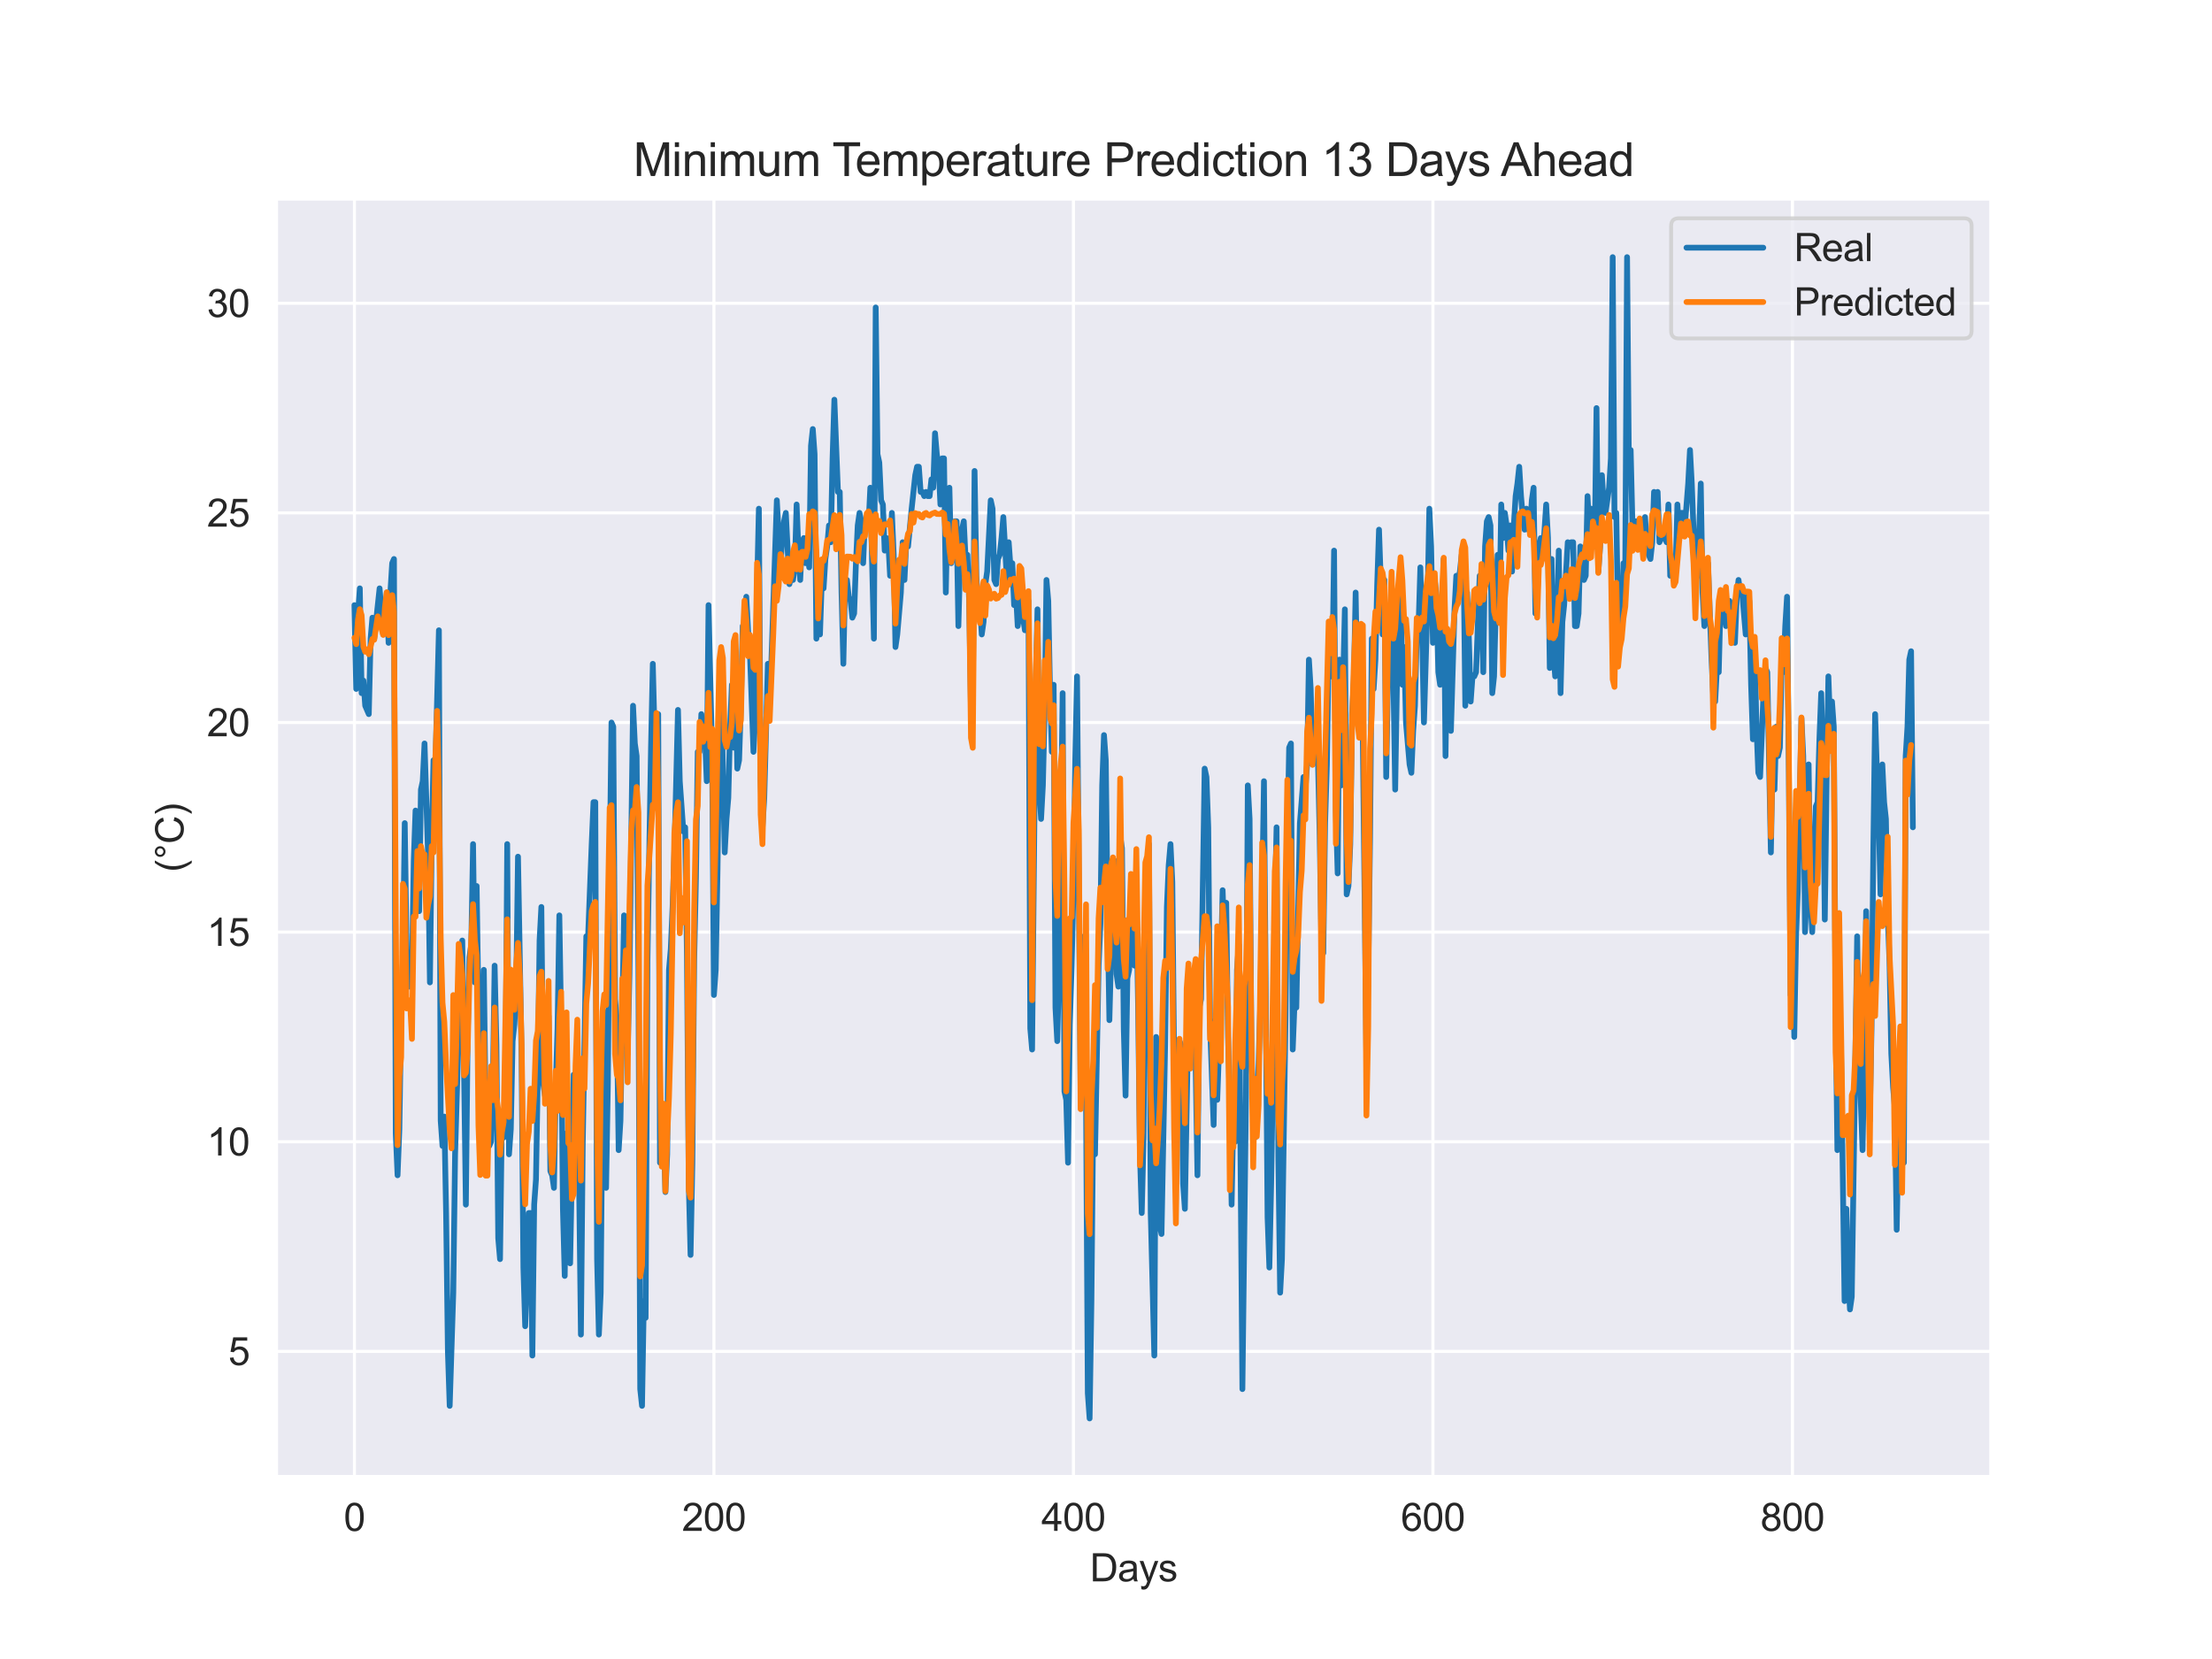 <?xml version="1.0" encoding="utf-8" standalone="no"?>
<!DOCTYPE svg PUBLIC "-//W3C//DTD SVG 1.1//EN"
  "http://www.w3.org/Graphics/SVG/1.1/DTD/svg11.dtd">
<svg xmlns:xlink="http://www.w3.org/1999/xlink" width="576pt" height="432pt" viewBox="0 0 576 432" xmlns="http://www.w3.org/2000/svg" version="1.1">
 <defs>
  <style type="text/css">*{stroke-linejoin: round; stroke-linecap: butt}</style>
 </defs>
 <g id="figure_1">
  <g id="patch_1">
   <path d="M 0 432 
L 576 432 
L 576 0 
L 0 0 
z
" style="fill: #ffffff"/>
  </g>
  <g id="axes_1">
   <g id="patch_2">
    <path d="M 72 384.48 
L 518.4 384.48 
L 518.4 51.84 
L 72 51.84 
z
" style="fill: #eaeaf2"/>
   </g>
   <g id="matplotlib.axis_1">
    <g id="xtick_1">
     <g id="line2d_1">
      <path d="M 92.291 384.48 
L 92.291 51.84 
" clip-path="url(#pe0e1ec70cd)" style="fill: none; stroke: #ffffff; stroke-width: 0.8; stroke-linecap: round"/>
     </g>
     <g id="text_1">
      <!-- 0 -->
      <g style="fill: #262626" transform="translate(89.51 398.638) scale(0.1 -0.1)">
       <defs>
        <path id="ArialMT-30" d="M 266 2259 
Q 266 3072 433 3567 
Q 600 4063 929 4331 
Q 1259 4600 1759 4600 
Q 2128 4600 2406 4451 
Q 2684 4303 2865 4023 
Q 3047 3744 3150 3342 
Q 3253 2941 3253 2259 
Q 3253 1453 3087 958 
Q 2922 463 2592 192 
Q 2263 -78 1759 -78 
Q 1097 -78 719 397 
Q 266 969 266 2259 
z
M 844 2259 
Q 844 1131 1108 757 
Q 1372 384 1759 384 
Q 2147 384 2411 759 
Q 2675 1134 2675 2259 
Q 2675 3391 2411 3762 
Q 2147 4134 1753 4134 
Q 1366 4134 1134 3806 
Q 844 3388 844 2259 
z
" transform="scale(0.016)"/>
       </defs>
       <use xlink:href="#ArialMT-30"/>
      </g>
     </g>
    </g>
    <g id="xtick_2">
     <g id="line2d_2">
      <path d="M 185.905 384.48 
L 185.905 51.84 
" clip-path="url(#pe0e1ec70cd)" style="fill: none; stroke: #ffffff; stroke-width: 0.8; stroke-linecap: round"/>
     </g>
     <g id="text_2">
      <!-- 200 -->
      <g style="fill: #262626" transform="translate(177.564 398.638) scale(0.1 -0.1)">
       <defs>
        <path id="ArialMT-32" d="M 3222 541 
L 3222 0 
L 194 0 
Q 188 203 259 391 
Q 375 700 629 1000 
Q 884 1300 1366 1694 
Q 2113 2306 2375 2664 
Q 2638 3022 2638 3341 
Q 2638 3675 2398 3904 
Q 2159 4134 1775 4134 
Q 1369 4134 1125 3890 
Q 881 3647 878 3216 
L 300 3275 
Q 359 3922 746 4261 
Q 1134 4600 1788 4600 
Q 2447 4600 2831 4234 
Q 3216 3869 3216 3328 
Q 3216 3053 3103 2787 
Q 2991 2522 2730 2228 
Q 2469 1934 1863 1422 
Q 1356 997 1212 845 
Q 1069 694 975 541 
L 3222 541 
z
" transform="scale(0.016)"/>
       </defs>
       <use xlink:href="#ArialMT-32"/>
       <use xlink:href="#ArialMT-30" x="55.615"/>
       <use xlink:href="#ArialMT-30" x="111.23"/>
      </g>
     </g>
    </g>
    <g id="xtick_3">
     <g id="line2d_3">
      <path d="M 279.52 384.48 
L 279.52 51.84 
" clip-path="url(#pe0e1ec70cd)" style="fill: none; stroke: #ffffff; stroke-width: 0.8; stroke-linecap: round"/>
     </g>
     <g id="text_3">
      <!-- 400 -->
      <g style="fill: #262626" transform="translate(271.178 398.638) scale(0.1 -0.1)">
       <defs>
        <path id="ArialMT-34" d="M 2069 0 
L 2069 1097 
L 81 1097 
L 81 1613 
L 2172 4581 
L 2631 4581 
L 2631 1613 
L 3250 1613 
L 3250 1097 
L 2631 1097 
L 2631 0 
L 2069 0 
z
M 2069 1613 
L 2069 3678 
L 634 1613 
L 2069 1613 
z
" transform="scale(0.016)"/>
       </defs>
       <use xlink:href="#ArialMT-34"/>
       <use xlink:href="#ArialMT-30" x="55.615"/>
       <use xlink:href="#ArialMT-30" x="111.23"/>
      </g>
     </g>
    </g>
    <g id="xtick_4">
     <g id="line2d_4">
      <path d="M 373.134 384.48 
L 373.134 51.84 
" clip-path="url(#pe0e1ec70cd)" style="fill: none; stroke: #ffffff; stroke-width: 0.8; stroke-linecap: round"/>
     </g>
     <g id="text_4">
      <!-- 600 -->
      <g style="fill: #262626" transform="translate(364.793 398.638) scale(0.1 -0.1)">
       <defs>
        <path id="ArialMT-36" d="M 3184 3459 
L 2625 3416 
Q 2550 3747 2413 3897 
Q 2184 4138 1850 4138 
Q 1581 4138 1378 3988 
Q 1113 3794 959 3422 
Q 806 3050 800 2363 
Q 1003 2672 1297 2822 
Q 1591 2972 1913 2972 
Q 2475 2972 2870 2558 
Q 3266 2144 3266 1488 
Q 3266 1056 3080 686 
Q 2894 316 2569 119 
Q 2244 -78 1831 -78 
Q 1128 -78 684 439 
Q 241 956 241 2144 
Q 241 3472 731 4075 
Q 1159 4600 1884 4600 
Q 2425 4600 2770 4297 
Q 3116 3994 3184 3459 
z
M 888 1484 
Q 888 1194 1011 928 
Q 1134 663 1356 523 
Q 1578 384 1822 384 
Q 2178 384 2434 671 
Q 2691 959 2691 1453 
Q 2691 1928 2437 2201 
Q 2184 2475 1800 2475 
Q 1419 2475 1153 2201 
Q 888 1928 888 1484 
z
" transform="scale(0.016)"/>
       </defs>
       <use xlink:href="#ArialMT-36"/>
       <use xlink:href="#ArialMT-30" x="55.615"/>
       <use xlink:href="#ArialMT-30" x="111.23"/>
      </g>
     </g>
    </g>
    <g id="xtick_5">
     <g id="line2d_5">
      <path d="M 466.748 384.48 
L 466.748 51.84 
" clip-path="url(#pe0e1ec70cd)" style="fill: none; stroke: #ffffff; stroke-width: 0.8; stroke-linecap: round"/>
     </g>
     <g id="text_5">
      <!-- 800 -->
      <g style="fill: #262626" transform="translate(458.407 398.638) scale(0.1 -0.1)">
       <defs>
        <path id="ArialMT-38" d="M 1131 2484 
Q 781 2613 612 2850 
Q 444 3088 444 3419 
Q 444 3919 803 4259 
Q 1163 4600 1759 4600 
Q 2359 4600 2725 4251 
Q 3091 3903 3091 3403 
Q 3091 3084 2923 2848 
Q 2756 2613 2416 2484 
Q 2838 2347 3058 2040 
Q 3278 1734 3278 1309 
Q 3278 722 2862 322 
Q 2447 -78 1769 -78 
Q 1091 -78 675 323 
Q 259 725 259 1325 
Q 259 1772 486 2073 
Q 713 2375 1131 2484 
z
M 1019 3438 
Q 1019 3113 1228 2906 
Q 1438 2700 1772 2700 
Q 2097 2700 2305 2904 
Q 2513 3109 2513 3406 
Q 2513 3716 2298 3927 
Q 2084 4138 1766 4138 
Q 1444 4138 1231 3931 
Q 1019 3725 1019 3438 
z
M 838 1322 
Q 838 1081 952 856 
Q 1066 631 1291 507 
Q 1516 384 1775 384 
Q 2178 384 2440 643 
Q 2703 903 2703 1303 
Q 2703 1709 2433 1975 
Q 2163 2241 1756 2241 
Q 1359 2241 1098 1978 
Q 838 1716 838 1322 
z
" transform="scale(0.016)"/>
       </defs>
       <use xlink:href="#ArialMT-38"/>
       <use xlink:href="#ArialMT-30" x="55.615"/>
       <use xlink:href="#ArialMT-30" x="111.23"/>
      </g>
     </g>
    </g>
    <g id="text_6">
     <!-- Days -->
     <g style="fill: #262626" transform="translate(283.809 411.783) scale(0.1 -0.1)">
      <defs>
       <path id="ArialMT-44" d="M 494 0 
L 494 4581 
L 2072 4581 
Q 2606 4581 2888 4516 
Q 3281 4425 3559 4188 
Q 3922 3881 4101 3404 
Q 4281 2928 4281 2316 
Q 4281 1794 4159 1391 
Q 4038 988 3847 723 
Q 3656 459 3429 307 
Q 3203 156 2883 78 
Q 2563 0 2147 0 
L 494 0 
z
M 1100 541 
L 2078 541 
Q 2531 541 2789 625 
Q 3047 709 3200 863 
Q 3416 1078 3536 1442 
Q 3656 1806 3656 2325 
Q 3656 3044 3420 3430 
Q 3184 3816 2847 3947 
Q 2603 4041 2063 4041 
L 1100 4041 
L 1100 541 
z
" transform="scale(0.016)"/>
       <path id="ArialMT-61" d="M 2588 409 
Q 2275 144 1986 34 
Q 1697 -75 1366 -75 
Q 819 -75 525 192 
Q 231 459 231 875 
Q 231 1119 342 1320 
Q 453 1522 633 1644 
Q 813 1766 1038 1828 
Q 1203 1872 1538 1913 
Q 2219 1994 2541 2106 
Q 2544 2222 2544 2253 
Q 2544 2597 2384 2738 
Q 2169 2928 1744 2928 
Q 1347 2928 1158 2789 
Q 969 2650 878 2297 
L 328 2372 
Q 403 2725 575 2942 
Q 747 3159 1072 3276 
Q 1397 3394 1825 3394 
Q 2250 3394 2515 3294 
Q 2781 3194 2906 3042 
Q 3031 2891 3081 2659 
Q 3109 2516 3109 2141 
L 3109 1391 
Q 3109 606 3145 398 
Q 3181 191 3288 0 
L 2700 0 
Q 2613 175 2588 409 
z
M 2541 1666 
Q 2234 1541 1622 1453 
Q 1275 1403 1131 1340 
Q 988 1278 909 1158 
Q 831 1038 831 891 
Q 831 666 1001 516 
Q 1172 366 1500 366 
Q 1825 366 2078 508 
Q 2331 650 2450 897 
Q 2541 1088 2541 1459 
L 2541 1666 
z
" transform="scale(0.016)"/>
       <path id="ArialMT-79" d="M 397 -1278 
L 334 -750 
Q 519 -800 656 -800 
Q 844 -800 956 -737 
Q 1069 -675 1141 -563 
Q 1194 -478 1313 -144 
Q 1328 -97 1363 -6 
L 103 3319 
L 709 3319 
L 1400 1397 
Q 1534 1031 1641 628 
Q 1738 1016 1872 1384 
L 2581 3319 
L 3144 3319 
L 1881 -56 
Q 1678 -603 1566 -809 
Q 1416 -1088 1222 -1217 
Q 1028 -1347 759 -1347 
Q 597 -1347 397 -1278 
z
" transform="scale(0.016)"/>
       <path id="ArialMT-73" d="M 197 991 
L 753 1078 
Q 800 744 1014 566 
Q 1228 388 1613 388 
Q 2000 388 2187 545 
Q 2375 703 2375 916 
Q 2375 1106 2209 1216 
Q 2094 1291 1634 1406 
Q 1016 1563 777 1677 
Q 538 1791 414 1992 
Q 291 2194 291 2438 
Q 291 2659 392 2848 
Q 494 3038 669 3163 
Q 800 3259 1026 3326 
Q 1253 3394 1513 3394 
Q 1903 3394 2198 3281 
Q 2494 3169 2634 2976 
Q 2775 2784 2828 2463 
L 2278 2388 
Q 2241 2644 2061 2787 
Q 1881 2931 1553 2931 
Q 1166 2931 1000 2803 
Q 834 2675 834 2503 
Q 834 2394 903 2306 
Q 972 2216 1119 2156 
Q 1203 2125 1616 2013 
Q 2213 1853 2448 1751 
Q 2684 1650 2818 1456 
Q 2953 1263 2953 975 
Q 2953 694 2789 445 
Q 2625 197 2315 61 
Q 2006 -75 1616 -75 
Q 969 -75 630 194 
Q 291 463 197 991 
z
" transform="scale(0.016)"/>
      </defs>
      <use xlink:href="#ArialMT-44"/>
      <use xlink:href="#ArialMT-61" x="72.217"/>
      <use xlink:href="#ArialMT-79" x="127.832"/>
      <use xlink:href="#ArialMT-73" x="177.832"/>
     </g>
    </g>
   </g>
   <g id="matplotlib.axis_2">
    <g id="ytick_1">
     <g id="line2d_6">
      <path d="M 72 351.893 
L 518.4 351.893 
" clip-path="url(#pe0e1ec70cd)" style="fill: none; stroke: #ffffff; stroke-width: 0.8; stroke-linecap: round"/>
     </g>
     <g id="text_7">
      <!-- 5 -->
      <g style="fill: #262626" transform="translate(59.439 355.472) scale(0.1 -0.1)">
       <defs>
        <path id="ArialMT-35" d="M 266 1200 
L 856 1250 
Q 922 819 1161 601 
Q 1400 384 1738 384 
Q 2144 384 2425 690 
Q 2706 997 2706 1503 
Q 2706 1984 2436 2262 
Q 2166 2541 1728 2541 
Q 1456 2541 1237 2417 
Q 1019 2294 894 2097 
L 366 2166 
L 809 4519 
L 3088 4519 
L 3088 3981 
L 1259 3981 
L 1013 2750 
Q 1425 3038 1878 3038 
Q 2478 3038 2890 2622 
Q 3303 2206 3303 1553 
Q 3303 931 2941 478 
Q 2500 -78 1738 -78 
Q 1113 -78 717 272 
Q 322 622 266 1200 
z
" transform="scale(0.016)"/>
       </defs>
       <use xlink:href="#ArialMT-35"/>
      </g>
     </g>
    </g>
    <g id="ytick_2">
     <g id="line2d_7">
      <path d="M 72 297.308 
L 518.4 297.308 
" clip-path="url(#pe0e1ec70cd)" style="fill: none; stroke: #ffffff; stroke-width: 0.8; stroke-linecap: round"/>
     </g>
     <g id="text_8">
      <!-- 10 -->
      <g style="fill: #262626" transform="translate(53.878 300.887) scale(0.1 -0.1)">
       <defs>
        <path id="ArialMT-31" d="M 2384 0 
L 1822 0 
L 1822 3584 
Q 1619 3391 1289 3197 
Q 959 3003 697 2906 
L 697 3450 
Q 1169 3672 1522 3987 
Q 1875 4303 2022 4600 
L 2384 4600 
L 2384 0 
z
" transform="scale(0.016)"/>
       </defs>
       <use xlink:href="#ArialMT-31"/>
       <use xlink:href="#ArialMT-30" x="55.615"/>
      </g>
     </g>
    </g>
    <g id="ytick_3">
     <g id="line2d_8">
      <path d="M 72 242.723 
L 518.4 242.723 
" clip-path="url(#pe0e1ec70cd)" style="fill: none; stroke: #ffffff; stroke-width: 0.8; stroke-linecap: round"/>
     </g>
     <g id="text_9">
      <!-- 15 -->
      <g style="fill: #262626" transform="translate(53.878 246.302) scale(0.1 -0.1)">
       <use xlink:href="#ArialMT-31"/>
       <use xlink:href="#ArialMT-35" x="55.615"/>
      </g>
     </g>
    </g>
    <g id="ytick_4">
     <g id="line2d_9">
      <path d="M 72 188.138 
L 518.4 188.138 
" clip-path="url(#pe0e1ec70cd)" style="fill: none; stroke: #ffffff; stroke-width: 0.8; stroke-linecap: round"/>
     </g>
     <g id="text_10">
      <!-- 20 -->
      <g style="fill: #262626" transform="translate(53.878 191.717) scale(0.1 -0.1)">
       <use xlink:href="#ArialMT-32"/>
       <use xlink:href="#ArialMT-30" x="55.615"/>
      </g>
     </g>
    </g>
    <g id="ytick_5">
     <g id="line2d_10">
      <path d="M 72 133.554 
L 518.4 133.554 
" clip-path="url(#pe0e1ec70cd)" style="fill: none; stroke: #ffffff; stroke-width: 0.8; stroke-linecap: round"/>
     </g>
     <g id="text_11">
      <!-- 25 -->
      <g style="fill: #262626" transform="translate(53.878 137.132) scale(0.1 -0.1)">
       <use xlink:href="#ArialMT-32"/>
       <use xlink:href="#ArialMT-35" x="55.615"/>
      </g>
     </g>
    </g>
    <g id="ytick_6">
     <g id="line2d_11">
      <path d="M 72 78.969 
L 518.4 78.969 
" clip-path="url(#pe0e1ec70cd)" style="fill: none; stroke: #ffffff; stroke-width: 0.8; stroke-linecap: round"/>
     </g>
     <g id="text_12">
      <!-- 30 -->
      <g style="fill: #262626" transform="translate(53.878 82.548) scale(0.1 -0.1)">
       <defs>
        <path id="ArialMT-33" d="M 269 1209 
L 831 1284 
Q 928 806 1161 595 
Q 1394 384 1728 384 
Q 2125 384 2398 659 
Q 2672 934 2672 1341 
Q 2672 1728 2419 1979 
Q 2166 2231 1775 2231 
Q 1616 2231 1378 2169 
L 1441 2663 
Q 1497 2656 1531 2656 
Q 1891 2656 2178 2843 
Q 2466 3031 2466 3422 
Q 2466 3731 2256 3934 
Q 2047 4138 1716 4138 
Q 1388 4138 1169 3931 
Q 950 3725 888 3313 
L 325 3413 
Q 428 3978 793 4289 
Q 1159 4600 1703 4600 
Q 2078 4600 2393 4439 
Q 2709 4278 2876 4000 
Q 3044 3722 3044 3409 
Q 3044 3113 2884 2869 
Q 2725 2625 2413 2481 
Q 2819 2388 3044 2092 
Q 3269 1797 3269 1353 
Q 3269 753 2831 336 
Q 2394 -81 1725 -81 
Q 1122 -81 723 278 
Q 325 638 269 1209 
z
" transform="scale(0.016)"/>
       </defs>
       <use xlink:href="#ArialMT-33"/>
       <use xlink:href="#ArialMT-30" x="55.615"/>
      </g>
     </g>
    </g>
    <g id="text_13">
     <!-- (°C) -->
     <g style="fill: #262626" transform="translate(47.773 227.1) rotate(-90) scale(0.1 -0.1)">
      <defs>
       <path id="ArialMT-28" d="M 1497 -1347 
Q 1031 -759 709 28 
Q 388 816 388 1659 
Q 388 2403 628 3084 
Q 909 3875 1497 4659 
L 1900 4659 
Q 1522 4009 1400 3731 
Q 1209 3300 1100 2831 
Q 966 2247 966 1656 
Q 966 153 1900 -1347 
L 1497 -1347 
z
" transform="scale(0.016)"/>
       <path id="ArialMT-b0" d="M 400 3794 
Q 400 4153 654 4406 
Q 909 4659 1266 4659 
Q 1628 4659 1881 4406 
Q 2134 4153 2134 3794 
Q 2134 3434 1879 3179 
Q 1625 2925 1266 2925 
Q 909 2925 654 3178 
Q 400 3431 400 3794 
z
M 741 3794 
Q 741 3575 895 3420 
Q 1050 3266 1269 3266 
Q 1484 3266 1639 3420 
Q 1794 3575 1794 3794 
Q 1794 4013 1639 4167 
Q 1484 4322 1269 4322 
Q 1050 4322 895 4167 
Q 741 4013 741 3794 
z
" transform="scale(0.016)"/>
       <path id="ArialMT-43" d="M 3763 1606 
L 4369 1453 
Q 4178 706 3683 314 
Q 3188 -78 2472 -78 
Q 1731 -78 1267 223 
Q 803 525 561 1097 
Q 319 1669 319 2325 
Q 319 3041 592 3573 
Q 866 4106 1370 4382 
Q 1875 4659 2481 4659 
Q 3169 4659 3637 4309 
Q 4106 3959 4291 3325 
L 3694 3184 
Q 3534 3684 3231 3912 
Q 2928 4141 2469 4141 
Q 1941 4141 1586 3887 
Q 1231 3634 1087 3207 
Q 944 2781 944 2328 
Q 944 1744 1114 1308 
Q 1284 872 1643 656 
Q 2003 441 2422 441 
Q 2931 441 3284 734 
Q 3638 1028 3763 1606 
z
" transform="scale(0.016)"/>
       <path id="ArialMT-29" d="M 791 -1347 
L 388 -1347 
Q 1322 153 1322 1656 
Q 1322 2244 1188 2822 
Q 1081 3291 891 3722 
Q 769 4003 388 4659 
L 791 4659 
Q 1378 3875 1659 3084 
Q 1900 2403 1900 1659 
Q 1900 816 1576 28 
Q 1253 -759 791 -1347 
z
" transform="scale(0.016)"/>
      </defs>
      <use xlink:href="#ArialMT-28"/>
      <use xlink:href="#ArialMT-b0" x="33.301"/>
      <use xlink:href="#ArialMT-43" x="73.291"/>
      <use xlink:href="#ArialMT-29" x="145.508"/>
     </g>
    </g>
   </g>
   <g id="line2d_12">
    <path d="M 92.291 157.571 
L 92.759 179.405 
L 93.227 159.754 
L 93.695 153.204 
L 94.163 180.496 
L 94.631 177.221 
L 95.099 183.772 
L 96.035 185.955 
L 96.504 166.304 
L 96.972 160.846 
L 97.44 166.304 
L 98.844 153.204 
L 99.78 165.213 
L 100.248 163.029 
L 100.716 154.296 
L 101.184 167.396 
L 101.652 154.296 
L 102.12 146.654 
L 102.588 145.562 
L 103.057 295.125 
L 103.525 306.042 
L 103.993 294.033 
L 104.461 263.465 
L 104.929 249.273 
L 105.397 214.339 
L 105.865 247.09 
L 106.333 256.915 
L 106.801 256.915 
L 107.269 254.732 
L 107.737 224.164 
L 108.205 211.064 
L 109.141 237.265 
L 109.61 205.605 
L 110.078 203.422 
L 110.546 193.597 
L 111.482 223.073 
L 111.95 255.824 
L 112.418 218.706 
L 112.886 197.964 
L 113.354 200.147 
L 114.29 164.121 
L 114.758 291.85 
L 115.226 298.4 
L 115.694 290.758 
L 116.163 315.867 
L 116.631 351.893 
L 117.099 366.085 
L 118.035 336.609 
L 118.503 300.583 
L 119.439 268.924 
L 120.375 244.907 
L 121.311 313.683 
L 121.779 268.924 
L 122.247 249.273 
L 122.716 245.998 
L 123.184 219.798 
L 123.652 255.824 
L 124.12 230.715 
L 124.588 262.374 
L 125.056 276.566 
L 125.524 274.382 
L 125.992 252.548 
L 126.46 289.666 
L 127.396 298.4 
L 127.864 297.308 
L 128.332 283.116 
L 128.801 251.457 
L 129.269 272.199 
L 129.737 322.417 
L 130.205 327.876 
L 130.673 291.85 
L 131.141 296.216 
L 131.609 287.483 
L 132.077 219.798 
L 132.545 300.583 
L 133.013 294.033 
L 133.481 271.107 
L 133.949 266.741 
L 134.417 258.007 
L 134.885 223.073 
L 135.822 275.474 
L 136.29 330.059 
L 136.758 345.343 
L 137.226 332.242 
L 137.694 315.867 
L 138.162 315.867 
L 138.63 352.985 
L 139.098 313.683 
L 139.566 307.133 
L 140.034 280.933 
L 140.502 244.907 
L 140.97 236.173 
L 141.438 282.024 
L 141.907 285.299 
L 142.375 264.557 
L 142.843 264.557 
L 143.311 304.95 
L 143.779 306.042 
L 144.247 309.317 
L 144.715 283.116 
L 145.183 267.832 
L 145.651 238.356 
L 146.119 266.741 
L 146.587 314.775 
L 147.055 332.242 
L 147.523 295.125 
L 147.991 297.308 
L 148.46 328.967 
L 149.396 279.841 
L 149.864 289.666 
L 150.332 303.858 
L 150.8 308.225 
L 151.268 347.526 
L 151.736 298.4 
L 152.672 243.815 
L 153.14 243.815 
L 154.076 219.798 
L 154.544 208.881 
L 155.013 208.881 
L 155.481 327.876 
L 155.949 347.526 
L 156.417 336.609 
L 156.885 285.299 
L 157.353 263.465 
L 157.821 309.317 
L 158.289 282.024 
L 158.757 226.348 
L 159.225 188.138 
L 159.693 189.23 
L 160.161 260.19 
L 160.629 265.649 
L 161.097 299.491 
L 161.566 291.85 
L 162.502 238.356 
L 163.438 274.382 
L 163.906 253.64 
L 164.842 183.772 
L 165.31 193.597 
L 165.778 196.872 
L 166.246 252.548 
L 166.714 361.718 
L 167.182 366.085 
L 167.65 338.792 
L 168.119 343.159 
L 168.587 250.365 
L 169.523 194.689 
L 169.991 172.855 
L 170.459 191.413 
L 170.927 191.413 
L 171.395 185.955 
L 171.863 302.766 
L 172.799 294.033 
L 173.267 310.408 
L 173.735 300.583 
L 174.203 252.548 
L 174.672 247.09 
L 175.14 236.173 
L 175.608 221.981 
L 176.544 184.863 
L 177.012 203.422 
L 177.948 216.522 
L 178.416 215.431 
L 178.884 249.273 
L 179.352 308.225 
L 179.82 326.784 
L 180.288 302.766 
L 180.756 250.365 
L 181.225 228.531 
L 181.693 195.78 
L 182.161 195.78 
L 182.629 185.955 
L 183.097 193.597 
L 183.565 191.413 
L 184.033 203.422 
L 184.501 157.571 
L 185.437 196.872 
L 185.905 259.099 
L 186.373 252.548 
L 186.841 226.348 
L 187.309 190.322 
L 187.778 178.313 
L 188.714 221.981 
L 189.182 213.247 
L 189.65 207.789 
L 190.118 189.23 
L 190.586 178.313 
L 191.054 194.689 
L 191.522 173.946 
L 191.99 200.147 
L 192.458 197.964 
L 192.926 183.772 
L 193.394 163.029 
L 193.862 169.579 
L 194.331 155.387 
L 194.799 164.121 
L 195.267 169.579 
L 196.203 195.78 
L 196.671 187.047 
L 197.139 153.204 
L 197.607 132.462 
L 198.075 203.422 
L 198.543 215.431 
L 199.011 207.789 
L 199.947 172.855 
L 200.415 180.496 
L 200.884 171.763 
L 202.288 130.278 
L 203.224 147.746 
L 203.692 140.104 
L 204.16 135.737 
L 204.628 133.554 
L 205.564 152.112 
L 206.032 149.929 
L 206.5 151.021 
L 206.968 147.746 
L 207.437 131.37 
L 207.905 143.379 
L 208.373 151.021 
L 208.841 141.195 
L 209.309 140.104 
L 209.777 146.654 
L 210.245 142.287 
L 210.713 147.746 
L 211.181 116.086 
L 211.649 111.72 
L 212.117 118.27 
L 212.585 166.304 
L 213.053 159.754 
L 213.521 165.213 
L 213.99 151.021 
L 214.458 153.204 
L 214.926 145.562 
L 215.394 142.287 
L 215.862 136.829 
L 216.33 141.195 
L 216.798 119.361 
L 217.266 104.078 
L 218.202 128.095 
L 218.67 128.095 
L 219.138 154.296 
L 219.606 172.855 
L 220.074 151.021 
L 220.543 151.021 
L 221.011 155.387 
L 221.479 156.479 
L 221.947 160.846 
L 222.415 159.754 
L 222.883 146.654 
L 223.351 136.829 
L 223.819 133.554 
L 224.287 135.737 
L 224.755 146.654 
L 225.223 135.737 
L 225.691 136.829 
L 226.159 136.829 
L 226.627 127.003 
L 227.564 166.304 
L 228.032 80.06 
L 228.5 118.27 
L 228.968 120.453 
L 229.436 130.278 
L 229.904 131.37 
L 230.372 143.379 
L 230.84 140.104 
L 231.308 141.195 
L 231.776 149.929 
L 232.244 133.554 
L 232.712 144.47 
L 233.18 168.488 
L 233.649 165.213 
L 234.585 154.296 
L 235.053 141.195 
L 235.521 151.021 
L 235.989 141.195 
L 236.457 142.287 
L 237.393 132.462 
L 238.329 123.728 
L 238.797 121.545 
L 239.265 121.545 
L 239.734 128.095 
L 240.202 128.095 
L 240.67 129.187 
L 241.138 128.095 
L 241.606 129.187 
L 242.074 129.187 
L 242.542 124.82 
L 243.01 127.003 
L 243.478 112.811 
L 243.946 118.27 
L 244.414 121.545 
L 244.882 131.37 
L 245.35 119.361 
L 245.818 119.361 
L 246.287 154.296 
L 246.755 131.37 
L 247.223 127.003 
L 247.691 146.654 
L 248.159 144.47 
L 248.627 135.737 
L 249.095 135.737 
L 249.563 163.029 
L 250.031 145.562 
L 250.499 137.92 
L 250.967 135.737 
L 251.435 145.562 
L 251.903 144.47 
L 252.371 156.479 
L 252.84 184.863 
L 253.308 181.588 
L 253.776 122.637 
L 254.244 149.929 
L 254.712 158.663 
L 255.18 157.571 
L 255.648 165.213 
L 256.116 161.938 
L 256.584 152.112 
L 257.052 148.837 
L 257.988 130.278 
L 258.456 132.462 
L 258.924 151.021 
L 259.393 152.112 
L 259.861 145.562 
L 260.329 144.47 
L 260.797 140.104 
L 261.265 134.645 
L 262.201 151.021 
L 262.669 141.195 
L 263.137 147.746 
L 263.605 146.654 
L 264.073 157.571 
L 264.541 154.296 
L 265.009 163.029 
L 265.477 159.754 
L 265.946 154.296 
L 266.414 160.846 
L 266.882 164.121 
L 267.35 160.846 
L 267.818 156.479 
L 268.286 267.832 
L 268.754 273.291 
L 269.69 179.405 
L 270.158 158.663 
L 270.626 204.514 
L 271.094 213.247 
L 271.562 204.514 
L 272.03 184.863 
L 272.499 151.021 
L 272.967 156.479 
L 273.435 180.496 
L 273.903 195.78 
L 274.371 178.313 
L 274.839 262.374 
L 275.307 271.107 
L 275.775 252.548 
L 276.711 180.496 
L 277.179 284.208 
L 277.647 286.391 
L 278.115 302.766 
L 278.583 266.741 
L 279.052 251.457 
L 279.52 231.806 
L 279.988 197.964 
L 280.456 176.13 
L 281.392 284.208 
L 281.86 272.199 
L 282.328 243.815 
L 282.796 285.299 
L 283.264 362.81 
L 283.732 369.36 
L 284.2 338.792 
L 284.668 290.758 
L 285.136 300.583 
L 286.073 251.457 
L 286.541 240.54 
L 287.009 204.514 
L 287.477 191.413 
L 287.945 197.964 
L 288.413 237.265 
L 288.881 265.649 
L 289.817 229.623 
L 290.285 224.164 
L 290.753 253.64 
L 291.221 256.915 
L 291.689 217.614 
L 292.158 220.889 
L 292.626 267.832 
L 293.094 285.299 
L 293.562 254.732 
L 294.03 252.548 
L 294.498 233.99 
L 294.966 241.631 
L 295.434 251.457 
L 295.902 235.081 
L 296.37 262.374 
L 296.838 300.583 
L 297.306 315.867 
L 297.774 296.216 
L 298.242 240.54 
L 298.711 250.365 
L 299.179 219.798 
L 299.647 315.867 
L 300.583 352.985 
L 301.051 270.016 
L 301.519 289.666 
L 301.987 319.142 
L 302.455 321.325 
L 303.391 272.199 
L 303.859 236.173 
L 304.327 225.256 
L 304.795 219.798 
L 305.264 229.623 
L 305.732 275.474 
L 306.2 296.216 
L 307.136 271.107 
L 307.604 272.199 
L 308.072 308.225 
L 308.54 314.775 
L 309.476 262.374 
L 309.944 275.474 
L 310.412 259.099 
L 310.88 262.374 
L 311.348 277.657 
L 311.817 306.042 
L 312.285 262.374 
L 312.753 260.19 
L 313.689 200.147 
L 314.157 202.33 
L 314.625 215.431 
L 315.093 266.741 
L 316.029 292.941 
L 316.497 265.649 
L 316.965 286.391 
L 317.433 273.291 
L 318.37 231.806 
L 318.838 244.907 
L 319.306 235.081 
L 319.774 270.016 
L 320.242 286.391 
L 320.71 313.683 
L 321.178 288.574 
L 321.646 297.308 
L 322.114 252.548 
L 322.582 245.998 
L 323.518 361.718 
L 324.454 285.299 
L 324.923 204.514 
L 325.391 213.247 
L 325.859 273.291 
L 326.327 287.483 
L 326.795 296.216 
L 327.263 292.941 
L 328.199 261.282 
L 329.135 203.422 
L 330.071 316.959 
L 330.539 330.059 
L 331.007 308.225 
L 331.476 278.749 
L 331.944 237.265 
L 332.412 215.431 
L 332.88 301.675 
L 333.348 336.609 
L 333.816 327.876 
L 334.752 264.557 
L 335.22 219.798 
L 335.688 194.689 
L 336.156 193.597 
L 336.624 273.291 
L 337.092 261.282 
L 337.56 262.374 
L 338.497 214.339 
L 339.433 202.33 
L 339.901 205.605 
L 340.369 199.055 
L 340.837 171.763 
L 341.305 179.405 
L 341.773 199.055 
L 342.241 195.78 
L 342.709 190.322 
L 343.177 196.872 
L 343.645 217.614 
L 344.113 245.998 
L 344.582 248.182 
L 345.05 214.339 
L 345.518 199.055 
L 345.986 169.579 
L 346.454 176.13 
L 346.922 176.13 
L 347.39 143.379 
L 347.858 211.064 
L 348.326 227.439 
L 348.794 171.763 
L 349.262 204.514 
L 349.73 178.313 
L 350.198 158.663 
L 350.666 232.898 
L 351.135 230.715 
L 351.603 219.798 
L 352.071 185.955 
L 352.539 177.221 
L 353.007 154.296 
L 353.475 181.588 
L 353.943 187.047 
L 354.411 190.322 
L 354.879 192.505 
L 355.815 275.474 
L 356.283 253.64 
L 356.751 218.706 
L 357.22 166.304 
L 357.688 179.405 
L 358.156 171.763 
L 358.624 152.112 
L 359.092 137.92 
L 360.028 165.213 
L 360.496 151.021 
L 360.964 202.33 
L 361.432 176.13 
L 362.368 159.754 
L 362.836 176.13 
L 363.304 205.605 
L 363.773 177.221 
L 364.241 156.479 
L 364.709 153.204 
L 365.177 178.313 
L 365.645 168.488 
L 366.113 188.138 
L 367.049 199.055 
L 367.517 201.239 
L 367.985 190.322 
L 368.453 183.772 
L 368.921 165.213 
L 369.389 163.029 
L 369.857 147.746 
L 370.326 165.213 
L 370.794 188.138 
L 371.73 156.479 
L 372.198 132.462 
L 372.666 142.287 
L 373.134 167.396 
L 373.602 151.021 
L 374.07 155.387 
L 374.538 175.038 
L 375.006 178.313 
L 375.474 175.038 
L 375.942 145.562 
L 376.41 196.872 
L 376.879 165.213 
L 377.347 184.863 
L 377.815 190.322 
L 378.751 158.663 
L 379.219 149.929 
L 379.687 151.021 
L 380.155 148.837 
L 380.623 144.47 
L 381.091 143.379 
L 381.559 183.772 
L 382.027 154.296 
L 382.495 166.304 
L 382.963 182.68 
L 383.432 176.13 
L 383.9 176.13 
L 384.368 175.038 
L 385.304 149.929 
L 385.772 155.387 
L 386.24 175.038 
L 386.708 142.287 
L 387.176 135.737 
L 387.644 134.645 
L 388.112 136.829 
L 388.58 180.496 
L 389.048 176.13 
L 389.516 157.571 
L 389.985 144.47 
L 390.453 158.663 
L 390.921 131.37 
L 391.389 140.104 
L 391.857 133.554 
L 392.325 136.829 
L 392.793 143.379 
L 393.261 136.829 
L 393.729 148.837 
L 394.197 136.829 
L 394.665 129.187 
L 395.133 125.912 
L 395.601 121.545 
L 396.069 129.187 
L 396.538 134.645 
L 397.006 137.92 
L 397.474 132.462 
L 397.942 137.92 
L 398.41 137.92 
L 398.878 130.278 
L 399.346 127.003 
L 399.814 159.754 
L 400.282 156.479 
L 400.75 142.287 
L 401.218 140.104 
L 401.686 145.562 
L 402.622 131.37 
L 403.091 140.104 
L 403.559 173.946 
L 404.027 145.562 
L 404.495 169.579 
L 404.963 176.13 
L 405.431 161.938 
L 405.899 143.379 
L 406.367 180.496 
L 406.835 161.938 
L 407.303 157.571 
L 408.239 141.195 
L 408.707 142.287 
L 409.175 141.195 
L 409.644 141.195 
L 410.112 163.029 
L 410.58 163.029 
L 411.048 159.754 
L 411.516 142.287 
L 411.984 143.379 
L 412.452 151.021 
L 412.92 149.929 
L 413.388 129.187 
L 413.856 137.92 
L 414.324 132.462 
L 414.792 135.737 
L 415.26 142.287 
L 415.728 106.261 
L 416.197 148.837 
L 416.665 142.287 
L 417.133 123.728 
L 417.601 131.37 
L 418.069 133.554 
L 419.005 127.003 
L 419.473 119.361 
L 419.941 66.96 
L 420.409 134.645 
L 420.877 133.554 
L 421.345 161.938 
L 421.813 152.112 
L 422.281 163.029 
L 422.75 146.654 
L 423.218 146.654 
L 423.686 66.96 
L 424.154 120.453 
L 424.622 117.178 
L 425.09 136.829 
L 425.558 135.737 
L 426.494 135.737 
L 426.962 137.92 
L 427.43 137.92 
L 427.898 140.104 
L 428.366 134.645 
L 428.834 142.287 
L 429.303 144.47 
L 429.771 145.562 
L 430.239 141.195 
L 430.707 128.095 
L 431.175 129.187 
L 431.643 128.095 
L 432.111 141.195 
L 433.047 139.012 
L 433.983 141.195 
L 434.451 131.37 
L 434.919 149.929 
L 435.387 146.654 
L 435.856 146.654 
L 436.324 148.837 
L 436.792 131.37 
L 437.26 139.012 
L 437.728 133.554 
L 438.196 133.554 
L 438.664 137.92 
L 439.6 125.912 
L 440.068 117.178 
L 440.536 125.912 
L 441.472 151.021 
L 441.94 149.929 
L 442.409 140.104 
L 442.877 125.912 
L 443.345 154.296 
L 443.813 163.029 
L 444.281 160.846 
L 444.749 146.654 
L 445.685 171.763 
L 446.153 181.588 
L 446.621 182.68 
L 447.089 173.946 
L 447.557 175.038 
L 448.025 156.479 
L 448.493 161.938 
L 448.962 158.663 
L 449.43 163.029 
L 450.366 156.479 
L 450.834 160.846 
L 451.302 160.846 
L 451.77 167.396 
L 452.238 155.387 
L 452.706 151.021 
L 453.174 154.296 
L 453.642 154.296 
L 454.578 165.213 
L 455.046 155.387 
L 455.515 156.479 
L 455.983 178.313 
L 456.451 192.505 
L 456.919 169.579 
L 457.387 189.23 
L 457.855 201.239 
L 458.323 202.33 
L 459.259 179.405 
L 459.727 173.946 
L 460.195 175.038 
L 461.131 221.981 
L 461.599 196.872 
L 462.068 205.605 
L 462.536 189.23 
L 463.004 196.872 
L 463.472 194.689 
L 463.94 172.855 
L 464.408 175.038 
L 464.876 163.029 
L 465.344 155.387 
L 465.812 201.239 
L 466.28 259.099 
L 466.748 243.815 
L 467.216 270.016 
L 467.684 243.815 
L 468.153 231.806 
L 469.089 187.047 
L 469.557 196.872 
L 470.025 242.723 
L 470.493 230.715 
L 470.961 199.055 
L 471.429 233.99 
L 471.897 242.723 
L 472.833 209.972 
L 473.301 208.881 
L 473.769 192.505 
L 474.237 180.496 
L 474.706 197.964 
L 475.174 239.448 
L 475.642 203.422 
L 476.11 176.13 
L 476.578 189.23 
L 477.046 182.68 
L 477.514 189.23 
L 477.982 261.282 
L 478.45 299.491 
L 479.386 273.291 
L 480.322 338.792 
L 480.79 314.775 
L 481.259 332.242 
L 481.727 340.976 
L 482.195 337.701 
L 483.599 243.815 
L 484.067 273.291 
L 485.003 299.491 
L 485.471 275.474 
L 485.939 237.265 
L 486.875 291.85 
L 487.343 267.832 
L 487.812 220.889 
L 488.28 185.955 
L 488.748 201.239 
L 489.216 212.156 
L 489.684 232.898 
L 490.152 199.055 
L 490.62 208.881 
L 491.088 213.247 
L 491.556 238.356 
L 492.024 250.365 
L 492.492 274.382 
L 492.96 283.116 
L 493.428 288.574 
L 493.896 320.234 
L 494.365 295.125 
L 494.833 302.766 
L 495.301 298.4 
L 495.769 302.766 
L 496.237 196.872 
L 496.705 189.23 
L 497.173 171.763 
L 497.641 169.579 
L 498.109 215.431 
L 498.109 215.431 
" clip-path="url(#pe0e1ec70cd)" style="fill: none; stroke: #1f77b4; stroke-width: 1.5; stroke-linecap: round"/>
   </g>
   <g id="line2d_13">
    <path d="M 92.291 166.082 
L 92.759 167.733 
L 93.227 161.365 
L 93.695 158.632 
L 94.163 160.206 
L 94.631 168.43 
L 95.099 169.71 
L 95.567 169.055 
L 96.035 170.357 
L 96.972 166.388 
L 97.44 166.591 
L 98.376 160.499 
L 98.844 161.959 
L 99.78 165.322 
L 100.248 158.108 
L 100.716 154.227 
L 101.184 165.384 
L 101.652 161.615 
L 102.12 154.981 
L 102.588 159.299 
L 103.057 238.296 
L 103.525 298.186 
L 103.993 280.219 
L 104.461 275.304 
L 104.929 230.152 
L 105.397 231.431 
L 105.865 262.595 
L 106.333 260.416 
L 106.801 261.229 
L 107.269 270.525 
L 107.737 238.671 
L 108.205 238.711 
L 108.673 221.621 
L 109.141 231.357 
L 109.61 220.338 
L 110.078 222.628 
L 110.546 222.468 
L 111.014 238.963 
L 111.482 235.514 
L 111.95 233.383 
L 112.418 220.327 
L 112.886 221.983 
L 113.354 197.833 
L 113.822 185.119 
L 114.29 206.525 
L 114.758 244.191 
L 115.226 261.062 
L 115.694 266.06 
L 116.163 277.128 
L 117.099 294.015 
L 117.567 299.018 
L 118.035 259.113 
L 118.503 282.291 
L 118.971 266.345 
L 119.439 245.786 
L 119.907 249.245 
L 120.375 253.726 
L 120.843 280.038 
L 121.311 279.343 
L 121.779 273.136 
L 122.247 253.977 
L 123.184 235.438 
L 123.652 244.927 
L 124.12 248.868 
L 124.588 292.957 
L 125.056 305.951 
L 125.524 280.912 
L 125.992 269.044 
L 126.46 306.136 
L 126.928 306.126 
L 127.396 286.457 
L 127.864 277.654 
L 128.332 286.479 
L 128.801 262.361 
L 129.269 285.562 
L 129.737 289.026 
L 130.205 300.685 
L 130.673 294.871 
L 131.141 292.19 
L 132.077 239.391 
L 132.545 290.832 
L 133.013 252.482 
L 133.481 254.024 
L 133.949 262.948 
L 134.417 251.105 
L 134.885 245.536 
L 135.354 254.139 
L 135.822 271.633 
L 136.29 303.624 
L 136.758 313.587 
L 137.226 297.9 
L 137.694 294.684 
L 138.162 283.501 
L 138.63 291.913 
L 139.098 285.045 
L 139.566 270.946 
L 140.034 268.519 
L 140.502 254.144 
L 140.97 253.025 
L 141.438 262.707 
L 141.907 287.426 
L 142.375 280.645 
L 142.843 255.435 
L 143.311 298.129 
L 143.779 305.306 
L 144.247 298.79 
L 144.715 278.834 
L 145.183 289.292 
L 145.651 265.419 
L 146.119 258.257 
L 146.587 290.348 
L 147.523 263.624 
L 147.991 297.626 
L 148.46 298.253 
L 148.928 312.194 
L 149.396 310.8 
L 149.864 277.512 
L 150.332 265.524 
L 150.8 292.544 
L 151.268 307.42 
L 151.736 275.561 
L 152.204 283.453 
L 152.672 261.295 
L 153.14 256.098 
L 154.076 237.255 
L 154.544 235.65 
L 155.013 234.851 
L 155.481 295.623 
L 155.949 318.155 
L 156.417 284.334 
L 156.885 263.346 
L 157.353 258.93 
L 157.821 261.703 
L 158.757 210.325 
L 159.225 209.66 
L 159.693 226.159 
L 160.161 274.416 
L 160.629 279.862 
L 161.097 280.79 
L 161.566 286.525 
L 162.034 254.86 
L 162.502 254.901 
L 162.97 247.477 
L 163.438 281.827 
L 163.906 235.953 
L 164.374 216.657 
L 164.842 211.014 
L 165.31 211.197 
L 165.778 204.935 
L 166.246 211.549 
L 166.714 332.373 
L 167.182 329.487 
L 168.119 277.677 
L 168.587 230.639 
L 169.991 209.543 
L 170.459 210.413 
L 170.927 185.669 
L 171.395 208.69 
L 171.863 276.297 
L 172.331 303.799 
L 172.799 287.399 
L 173.267 310.19 
L 173.735 295.933 
L 174.203 285.779 
L 174.672 269.102 
L 175.608 216.812 
L 176.076 211.58 
L 176.544 208.906 
L 177.012 243.026 
L 177.48 233.823 
L 177.948 240.202 
L 178.416 237.18 
L 178.884 219.049 
L 179.352 310.043 
L 179.82 311.857 
L 180.288 289.397 
L 180.756 237.289 
L 181.225 213.381 
L 181.693 209.87 
L 182.161 187.985 
L 182.629 188.978 
L 183.097 193.154 
L 183.565 189.135 
L 184.033 192.201 
L 184.501 180.402 
L 184.969 194.548 
L 185.437 189.763 
L 185.905 234.999 
L 186.373 217.529 
L 187.309 171.951 
L 187.778 168.491 
L 188.246 171.352 
L 188.714 192.766 
L 189.182 194.482 
L 189.65 191.92 
L 190.118 191.944 
L 190.586 187.983 
L 191.054 167.031 
L 191.522 165.371 
L 191.99 182.786 
L 192.458 190.225 
L 192.926 187.509 
L 193.394 166.911 
L 193.862 156.406 
L 194.331 161.403 
L 194.799 170.869 
L 195.267 165.313 
L 195.735 167.079 
L 196.203 173.878 
L 196.671 174.44 
L 197.139 146.554 
L 197.607 149.646 
L 198.075 212.043 
L 198.543 219.821 
L 199.011 199.513 
L 199.479 187.915 
L 199.947 181.253 
L 200.415 187.744 
L 201.352 165.269 
L 201.82 152.663 
L 202.288 156.451 
L 202.756 152.61 
L 203.224 144.299 
L 203.692 145.723 
L 204.16 150.555 
L 204.628 151.446 
L 205.096 145.465 
L 205.564 151.432 
L 206.032 149.952 
L 206.5 143.744 
L 206.968 141.99 
L 207.437 148.264 
L 207.905 144.1 
L 208.373 148.342 
L 208.841 143.706 
L 209.309 143.706 
L 209.777 145.012 
L 210.245 142.996 
L 210.713 133.879 
L 211.181 134.827 
L 211.649 133.156 
L 212.117 133.502 
L 212.585 143.35 
L 213.053 161.054 
L 213.99 145.658 
L 214.458 146.052 
L 214.926 144.403 
L 215.394 140.735 
L 216.33 140.323 
L 217.266 134.135 
L 217.734 143.032 
L 218.202 139.98 
L 218.67 134.068 
L 219.138 139.325 
L 219.606 162.876 
L 220.074 150.539 
L 220.543 144.925 
L 221.479 144.967 
L 221.947 145.49 
L 222.415 145.053 
L 222.883 145.751 
L 223.351 146.165 
L 223.819 141.083 
L 224.287 141.212 
L 224.755 139.633 
L 225.223 139.633 
L 225.691 133.685 
L 226.159 133.156 
L 226.627 134.291 
L 227.096 143.02 
L 227.564 146.235 
L 228.032 133.93 
L 228.5 137.547 
L 228.968 135.651 
L 229.436 138.824 
L 229.904 137.146 
L 230.372 136.523 
L 231.308 136.622 
L 231.776 135.508 
L 232.244 141.157 
L 233.18 162.389 
L 233.649 152.588 
L 234.117 145.745 
L 234.585 145.745 
L 235.053 141.998 
L 235.521 146.828 
L 235.989 141.527 
L 236.457 138.971 
L 236.925 138.333 
L 237.393 133.833 
L 237.861 136.084 
L 238.329 133.612 
L 238.797 133.833 
L 239.265 133.833 
L 239.734 134.565 
L 240.202 134.747 
L 240.67 133.793 
L 241.138 133.559 
L 241.606 134.08 
L 242.074 134.227 
L 242.542 133.833 
L 243.478 133.464 
L 243.946 133.833 
L 244.882 133.859 
L 245.35 133.464 
L 245.818 133.771 
L 246.287 139.212 
L 246.755 136.442 
L 247.223 142.966 
L 247.691 146.393 
L 248.159 144.435 
L 248.627 135.887 
L 249.563 146.812 
L 250.499 142.063 
L 250.967 146.508 
L 251.435 153.586 
L 251.903 149.507 
L 252.371 154.67 
L 252.84 192.146 
L 253.308 194.721 
L 253.776 140.996 
L 254.244 152.049 
L 254.712 159.484 
L 255.18 162.256 
L 255.648 153.603 
L 256.116 151.39 
L 256.584 160.306 
L 257.052 152.455 
L 257.52 153.518 
L 257.988 155.863 
L 258.456 155.085 
L 258.924 154.607 
L 259.393 155.891 
L 259.861 155.735 
L 260.329 155.031 
L 260.797 154.9 
L 261.265 148.73 
L 261.733 154.181 
L 262.201 152.397 
L 262.669 152.249 
L 263.137 150.934 
L 263.605 150.934 
L 264.073 150.666 
L 264.541 151.809 
L 265.009 155.588 
L 265.477 147.362 
L 265.946 148.044 
L 266.882 160.675 
L 267.35 154.993 
L 267.818 153.926 
L 268.286 188.663 
L 268.754 260.439 
L 269.222 195.198 
L 269.69 175.367 
L 270.158 162.314 
L 270.626 193.783 
L 271.094 192.321 
L 271.562 194.348 
L 272.03 171.981 
L 272.499 177.691 
L 272.967 167.144 
L 273.435 186.933 
L 273.903 188.383 
L 274.371 183.644 
L 274.839 229.072 
L 275.307 238.495 
L 275.775 204.736 
L 276.243 198.341 
L 276.711 194.414 
L 277.179 231.173 
L 277.647 284.193 
L 278.115 267.689 
L 278.583 239.127 
L 279.052 238.787 
L 279.52 214.296 
L 280.456 200.187 
L 280.924 216.168 
L 281.392 288.819 
L 281.86 279.929 
L 282.328 273.388 
L 282.796 235.495 
L 283.264 315.92 
L 283.732 321.373 
L 284.2 285.902 
L 284.668 276.288 
L 285.136 256.526 
L 285.605 267.68 
L 286.073 239.098 
L 286.541 231.139 
L 287.009 234.954 
L 287.945 225.631 
L 288.413 252.35 
L 288.881 248.895 
L 289.349 225.035 
L 289.817 223.261 
L 290.285 240.126 
L 290.753 245.445 
L 291.221 238.413 
L 291.689 202.712 
L 292.158 238.244 
L 292.626 249.739 
L 293.094 254.311 
L 293.562 239.548 
L 294.03 240.763 
L 294.498 227.572 
L 295.434 241.81 
L 295.902 221.101 
L 296.37 251.379 
L 296.838 303.459 
L 297.306 294.926 
L 297.774 248.944 
L 298.242 224.605 
L 298.711 222.945 
L 299.179 218.01 
L 299.647 285.021 
L 300.115 296.973 
L 300.583 293.833 
L 301.051 302.919 
L 301.519 296.766 
L 301.987 288.608 
L 302.455 275.85 
L 302.923 254.646 
L 303.391 250.203 
L 303.859 252.1 
L 304.327 251.757 
L 304.795 226.242 
L 305.264 252.18 
L 305.732 293.691 
L 306.2 318.572 
L 306.668 287.329 
L 307.136 270.492 
L 307.604 278.915 
L 308.072 273.532 
L 308.54 292.478 
L 309.008 257.379 
L 309.476 250.903 
L 309.944 278.27 
L 310.412 258.25 
L 310.88 253.07 
L 311.348 249.737 
L 311.817 294.909 
L 312.753 250.238 
L 313.689 238.582 
L 314.157 238.621 
L 314.625 241.972 
L 315.093 270.626 
L 315.561 266.646 
L 316.029 285.23 
L 316.497 272.548 
L 316.965 241.202 
L 317.433 263.711 
L 317.901 276.363 
L 318.37 235.753 
L 318.838 241.558 
L 319.774 262.231 
L 320.242 309.92 
L 320.71 295.388 
L 321.178 298.734 
L 321.646 271.411 
L 322.114 256.594 
L 322.582 236.297 
L 323.05 275.683 
L 323.518 277.799 
L 323.986 256.925 
L 324.454 252.722 
L 324.923 230.344 
L 325.391 225.271 
L 325.859 270.949 
L 326.327 303.978 
L 326.795 280.874 
L 327.263 295.936 
L 327.731 287.732 
L 328.667 219.422 
L 329.135 222.806 
L 329.603 269.714 
L 330.071 284.824 
L 330.539 282.023 
L 331.007 287.181 
L 331.944 226.897 
L 332.412 220.674 
L 332.88 290.586 
L 333.348 298.021 
L 333.816 282.341 
L 334.284 273.828 
L 334.752 230.694 
L 335.22 203.078 
L 335.688 224.639 
L 336.156 218.927 
L 336.624 253.073 
L 337.092 249.452 
L 337.56 247.629 
L 338.029 244.003 
L 338.497 232.34 
L 338.965 226.68 
L 339.433 212.31 
L 339.901 213.395 
L 340.369 190.505 
L 340.837 186.893 
L 341.773 199.169 
L 342.241 193.47 
L 342.709 193.495 
L 343.177 179.149 
L 343.645 202.14 
L 344.113 260.634 
L 344.582 238.653 
L 345.05 197.54 
L 345.986 161.842 
L 346.454 170.122 
L 346.922 160.679 
L 347.39 163.873 
L 347.858 219.699 
L 348.794 177.527 
L 349.262 190.113 
L 349.73 173.745 
L 350.198 187.183 
L 350.666 218.181 
L 351.135 229.681 
L 351.603 216.268 
L 352.071 188.647 
L 352.539 172.951 
L 353.007 162.08 
L 353.475 188.047 
L 353.943 192.104 
L 354.411 162.435 
L 354.879 162.815 
L 355.347 218.728 
L 355.815 290.479 
L 356.283 267.457 
L 356.751 194.973 
L 357.22 185.861 
L 357.688 166.57 
L 358.156 159.259 
L 358.624 164.389 
L 359.56 148.05 
L 360.028 149.139 
L 360.496 152.604 
L 360.964 196.169 
L 361.432 167.341 
L 361.9 160.739 
L 362.368 148.886 
L 362.836 166.297 
L 363.304 163.652 
L 363.773 155.941 
L 364.709 145.092 
L 365.177 151.139 
L 365.645 161.674 
L 366.113 161.197 
L 366.581 167.07 
L 367.049 193.619 
L 367.517 194.137 
L 367.985 177.602 
L 368.453 176.009 
L 368.921 160.918 
L 369.389 164.02 
L 370.326 160.78 
L 370.794 161.833 
L 371.262 154.013 
L 372.198 147.435 
L 372.666 154.472 
L 373.134 152.239 
L 373.602 149.233 
L 374.07 158.302 
L 374.538 160.227 
L 375.006 163.464 
L 375.942 145.234 
L 376.41 164.471 
L 376.879 163.706 
L 377.347 167.068 
L 377.815 167.693 
L 378.283 165.346 
L 378.751 159.796 
L 379.219 157.941 
L 379.687 157.058 
L 380.155 153.854 
L 380.623 143.234 
L 381.091 140.973 
L 381.559 142.592 
L 382.027 157.19 
L 382.495 164.939 
L 382.963 164.775 
L 383.432 160.984 
L 383.9 153.748 
L 384.368 153.35 
L 384.836 154.379 
L 385.304 157.077 
L 385.772 146.878 
L 386.24 156.167 
L 386.708 152.852 
L 387.176 151.207 
L 387.644 141.95 
L 388.112 140.972 
L 388.58 148.981 
L 389.048 159.25 
L 389.516 161.052 
L 389.985 160.536 
L 390.453 162.239 
L 390.921 146.453 
L 391.389 175.781 
L 391.857 155.806 
L 392.325 150.306 
L 392.793 149.779 
L 393.261 141.246 
L 393.729 141.106 
L 394.197 140.575 
L 394.665 140.983 
L 395.133 147.592 
L 395.601 134.08 
L 396.069 133.377 
L 396.538 133.156 
L 397.006 133.685 
L 397.942 133.576 
L 398.41 139.325 
L 398.878 135.903 
L 399.346 140.24 
L 399.814 152.588 
L 400.282 160.819 
L 400.75 146.614 
L 401.218 147.126 
L 401.686 145.16 
L 402.622 137.564 
L 403.091 147.345 
L 403.559 165.968 
L 404.027 162.907 
L 404.495 166.193 
L 404.963 165.384 
L 405.431 161.67 
L 405.899 155.502 
L 406.367 156.087 
L 406.835 151.187 
L 407.303 152.692 
L 407.771 149.896 
L 408.239 151.39 
L 408.707 155.98 
L 409.175 148.234 
L 409.644 148.285 
L 410.112 155.726 
L 410.58 152.956 
L 411.048 147.283 
L 411.516 145.508 
L 411.984 144.343 
L 412.452 145.133 
L 413.388 139.096 
L 413.856 145.371 
L 414.324 145.122 
L 414.792 135.797 
L 415.26 137.796 
L 415.728 137.51 
L 416.197 149.187 
L 417.133 134.693 
L 418.069 140.88 
L 418.537 137.943 
L 419.005 134.08 
L 419.473 145.775 
L 419.941 176.896 
L 420.409 178.856 
L 420.877 151.758 
L 421.345 173.589 
L 421.813 168.587 
L 422.281 166.424 
L 422.75 160.959 
L 423.218 157.975 
L 423.686 149.51 
L 424.154 148.001 
L 424.622 136.707 
L 425.09 143.436 
L 425.558 137.184 
L 426.026 139.776 
L 426.494 143.192 
L 426.962 135.007 
L 427.898 145.522 
L 428.366 139.03 
L 428.834 139.72 
L 429.303 140.628 
L 429.771 142.203 
L 430.239 133.93 
L 430.707 132.889 
L 431.643 133.338 
L 432.111 139.03 
L 432.579 139.325 
L 433.047 139.058 
L 433.983 133.917 
L 434.451 133.889 
L 434.919 144.201 
L 435.387 146.746 
L 435.856 152.518 
L 436.324 151.517 
L 437.26 140.936 
L 437.728 136.315 
L 438.196 139.507 
L 438.664 139.728 
L 439.132 135.903 
L 439.6 135.79 
L 440.068 139.441 
L 440.536 139.486 
L 441.004 146.869 
L 441.472 161.001 
L 441.94 146.594 
L 442.409 146.298 
L 442.877 140.982 
L 443.345 145.628 
L 443.813 160.422 
L 444.749 145.234 
L 445.217 160.439 
L 445.685 163.919 
L 446.153 189.486 
L 446.621 167.047 
L 447.089 164.815 
L 447.557 156.466 
L 448.025 153.627 
L 448.493 158.615 
L 448.962 156.603 
L 449.43 152.855 
L 449.898 159.069 
L 450.366 159.404 
L 450.834 167.482 
L 451.302 161.539 
L 452.238 152.618 
L 452.706 152.956 
L 453.174 152.618 
L 453.642 152.618 
L 454.11 153.961 
L 454.578 154.1 
L 455.046 154.036 
L 455.515 154.096 
L 455.983 166.198 
L 456.451 168.455 
L 456.919 165.829 
L 457.387 174.789 
L 458.323 174.502 
L 458.791 181.891 
L 459.259 179.219 
L 459.727 171.936 
L 460.195 183.617 
L 460.663 190.683 
L 461.131 217.918 
L 461.599 198.062 
L 462.068 189.501 
L 462.536 196.466 
L 463.004 194.672 
L 463.472 183.029 
L 463.94 166.173 
L 464.408 172.998 
L 465.344 166.265 
L 465.812 193.875 
L 466.28 267.45 
L 467.216 224.66 
L 467.684 205.957 
L 468.153 212.718 
L 468.621 208.147 
L 469.089 186.825 
L 470.025 225.894 
L 470.493 217.339 
L 470.961 206.686 
L 471.429 229.311 
L 471.897 236.487 
L 472.365 240.172 
L 472.833 230.566 
L 473.301 230.117 
L 474.237 193.484 
L 474.706 195.696 
L 475.174 201.818 
L 475.642 201.871 
L 476.11 189.003 
L 476.578 195.588 
L 477.514 191.076 
L 477.982 274.024 
L 478.45 284.741 
L 478.918 237.743 
L 479.854 295.614 
L 480.322 295.524 
L 480.79 291.698 
L 481.259 290.52 
L 481.727 311.045 
L 482.195 285.19 
L 482.663 283.962 
L 483.131 274.261 
L 483.599 250.469 
L 484.067 268.55 
L 484.535 277.061 
L 485.003 255.846 
L 485.471 253.027 
L 485.939 239.9 
L 486.875 300.601 
L 487.343 261.248 
L 487.812 256.248 
L 488.28 264.558 
L 489.216 234.872 
L 489.684 241.03 
L 490.152 241.155 
L 490.62 240.422 
L 491.088 231.865 
L 491.556 217.896 
L 492.024 248.634 
L 492.96 266.863 
L 493.428 303.344 
L 493.896 286.487 
L 494.833 267.288 
L 495.301 310.584 
L 495.769 277.262 
L 496.237 198.06 
L 496.705 206.904 
L 497.173 198.011 
L 497.641 193.997 
L 497.641 193.997 
" clip-path="url(#pe0e1ec70cd)" style="fill: none; stroke: #ff7f0e; stroke-width: 1.5; stroke-linecap: round"/>
   </g>
   <g id="patch_3">
    <path d="M 72 384.48 
L 72 51.84 
" style="fill: none; stroke: #ffffff; stroke-width: 0.8; stroke-linejoin: miter; stroke-linecap: square"/>
   </g>
   <g id="patch_4">
    <path d="M 518.4 384.48 
L 518.4 51.84 
" style="fill: none; stroke: #ffffff; stroke-width: 0.8; stroke-linejoin: miter; stroke-linecap: square"/>
   </g>
   <g id="patch_5">
    <path d="M 72 384.48 
L 518.4 384.48 
" style="fill: none; stroke: #ffffff; stroke-width: 0.8; stroke-linejoin: miter; stroke-linecap: square"/>
   </g>
   <g id="patch_6">
    <path d="M 72 51.84 
L 518.4 51.84 
" style="fill: none; stroke: #ffffff; stroke-width: 0.8; stroke-linejoin: miter; stroke-linecap: square"/>
   </g>
   <g id="text_14">
    <!-- Minimum Temperature Prediction 13 Days Ahead -->
    <g style="fill: #262626" transform="translate(164.92 45.84) scale(0.12 -0.12)">
     <defs>
      <path id="ArialMT-4d" d="M 475 0 
L 475 4581 
L 1388 4581 
L 2472 1338 
Q 2622 884 2691 659 
Q 2769 909 2934 1394 
L 4031 4581 
L 4847 4581 
L 4847 0 
L 4263 0 
L 4263 3834 
L 2931 0 
L 2384 0 
L 1059 3900 
L 1059 0 
L 475 0 
z
" transform="scale(0.016)"/>
      <path id="ArialMT-69" d="M 425 3934 
L 425 4581 
L 988 4581 
L 988 3934 
L 425 3934 
z
M 425 0 
L 425 3319 
L 988 3319 
L 988 0 
L 425 0 
z
" transform="scale(0.016)"/>
      <path id="ArialMT-6e" d="M 422 0 
L 422 3319 
L 928 3319 
L 928 2847 
Q 1294 3394 1984 3394 
Q 2284 3394 2536 3286 
Q 2788 3178 2913 3003 
Q 3038 2828 3088 2588 
Q 3119 2431 3119 2041 
L 3119 0 
L 2556 0 
L 2556 2019 
Q 2556 2363 2490 2533 
Q 2425 2703 2258 2804 
Q 2091 2906 1866 2906 
Q 1506 2906 1245 2678 
Q 984 2450 984 1813 
L 984 0 
L 422 0 
z
" transform="scale(0.016)"/>
      <path id="ArialMT-6d" d="M 422 0 
L 422 3319 
L 925 3319 
L 925 2853 
Q 1081 3097 1340 3245 
Q 1600 3394 1931 3394 
Q 2300 3394 2536 3241 
Q 2772 3088 2869 2813 
Q 3263 3394 3894 3394 
Q 4388 3394 4653 3120 
Q 4919 2847 4919 2278 
L 4919 0 
L 4359 0 
L 4359 2091 
Q 4359 2428 4304 2576 
Q 4250 2725 4106 2815 
Q 3963 2906 3769 2906 
Q 3419 2906 3187 2673 
Q 2956 2441 2956 1928 
L 2956 0 
L 2394 0 
L 2394 2156 
Q 2394 2531 2256 2718 
Q 2119 2906 1806 2906 
Q 1569 2906 1367 2781 
Q 1166 2656 1075 2415 
Q 984 2175 984 1722 
L 984 0 
L 422 0 
z
" transform="scale(0.016)"/>
      <path id="ArialMT-75" d="M 2597 0 
L 2597 488 
Q 2209 -75 1544 -75 
Q 1250 -75 995 37 
Q 741 150 617 320 
Q 494 491 444 738 
Q 409 903 409 1263 
L 409 3319 
L 972 3319 
L 972 1478 
Q 972 1038 1006 884 
Q 1059 663 1231 536 
Q 1403 409 1656 409 
Q 1909 409 2131 539 
Q 2353 669 2445 892 
Q 2538 1116 2538 1541 
L 2538 3319 
L 3100 3319 
L 3100 0 
L 2597 0 
z
" transform="scale(0.016)"/>
      <path id="ArialMT-20" transform="scale(0.016)"/>
      <path id="ArialMT-54" d="M 1659 0 
L 1659 4041 
L 150 4041 
L 150 4581 
L 3781 4581 
L 3781 4041 
L 2266 4041 
L 2266 0 
L 1659 0 
z
" transform="scale(0.016)"/>
      <path id="ArialMT-65" d="M 2694 1069 
L 3275 997 
Q 3138 488 2766 206 
Q 2394 -75 1816 -75 
Q 1088 -75 661 373 
Q 234 822 234 1631 
Q 234 2469 665 2931 
Q 1097 3394 1784 3394 
Q 2450 3394 2872 2941 
Q 3294 2488 3294 1666 
Q 3294 1616 3291 1516 
L 816 1516 
Q 847 969 1125 678 
Q 1403 388 1819 388 
Q 2128 388 2347 550 
Q 2566 713 2694 1069 
z
M 847 1978 
L 2700 1978 
Q 2663 2397 2488 2606 
Q 2219 2931 1791 2931 
Q 1403 2931 1139 2672 
Q 875 2413 847 1978 
z
" transform="scale(0.016)"/>
      <path id="ArialMT-70" d="M 422 -1272 
L 422 3319 
L 934 3319 
L 934 2888 
Q 1116 3141 1344 3267 
Q 1572 3394 1897 3394 
Q 2322 3394 2647 3175 
Q 2972 2956 3137 2557 
Q 3303 2159 3303 1684 
Q 3303 1175 3120 767 
Q 2938 359 2589 142 
Q 2241 -75 1856 -75 
Q 1575 -75 1351 44 
Q 1128 163 984 344 
L 984 -1272 
L 422 -1272 
z
M 931 1641 
Q 931 1000 1190 694 
Q 1450 388 1819 388 
Q 2194 388 2461 705 
Q 2728 1022 2728 1688 
Q 2728 2322 2467 2637 
Q 2206 2953 1844 2953 
Q 1484 2953 1207 2617 
Q 931 2281 931 1641 
z
" transform="scale(0.016)"/>
      <path id="ArialMT-72" d="M 416 0 
L 416 3319 
L 922 3319 
L 922 2816 
Q 1116 3169 1280 3281 
Q 1444 3394 1641 3394 
Q 1925 3394 2219 3213 
L 2025 2691 
Q 1819 2813 1613 2813 
Q 1428 2813 1281 2702 
Q 1134 2591 1072 2394 
Q 978 2094 978 1738 
L 978 0 
L 416 0 
z
" transform="scale(0.016)"/>
      <path id="ArialMT-74" d="M 1650 503 
L 1731 6 
Q 1494 -44 1306 -44 
Q 1000 -44 831 53 
Q 663 150 594 308 
Q 525 466 525 972 
L 525 2881 
L 113 2881 
L 113 3319 
L 525 3319 
L 525 4141 
L 1084 4478 
L 1084 3319 
L 1650 3319 
L 1650 2881 
L 1084 2881 
L 1084 941 
Q 1084 700 1114 631 
Q 1144 563 1211 522 
Q 1278 481 1403 481 
Q 1497 481 1650 503 
z
" transform="scale(0.016)"/>
      <path id="ArialMT-50" d="M 494 0 
L 494 4581 
L 2222 4581 
Q 2678 4581 2919 4538 
Q 3256 4481 3484 4323 
Q 3713 4166 3852 3881 
Q 3991 3597 3991 3256 
Q 3991 2672 3619 2267 
Q 3247 1863 2275 1863 
L 1100 1863 
L 1100 0 
L 494 0 
z
M 1100 2403 
L 2284 2403 
Q 2872 2403 3119 2622 
Q 3366 2841 3366 3238 
Q 3366 3525 3220 3729 
Q 3075 3934 2838 4000 
Q 2684 4041 2272 4041 
L 1100 4041 
L 1100 2403 
z
" transform="scale(0.016)"/>
      <path id="ArialMT-64" d="M 2575 0 
L 2575 419 
Q 2259 -75 1647 -75 
Q 1250 -75 917 144 
Q 584 363 401 755 
Q 219 1147 219 1656 
Q 219 2153 384 2558 
Q 550 2963 881 3178 
Q 1213 3394 1622 3394 
Q 1922 3394 2156 3267 
Q 2391 3141 2538 2938 
L 2538 4581 
L 3097 4581 
L 3097 0 
L 2575 0 
z
M 797 1656 
Q 797 1019 1065 703 
Q 1334 388 1700 388 
Q 2069 388 2326 689 
Q 2584 991 2584 1609 
Q 2584 2291 2321 2609 
Q 2059 2928 1675 2928 
Q 1300 2928 1048 2622 
Q 797 2316 797 1656 
z
" transform="scale(0.016)"/>
      <path id="ArialMT-63" d="M 2588 1216 
L 3141 1144 
Q 3050 572 2676 248 
Q 2303 -75 1759 -75 
Q 1078 -75 664 370 
Q 250 816 250 1647 
Q 250 2184 428 2587 
Q 606 2991 970 3192 
Q 1334 3394 1763 3394 
Q 2303 3394 2647 3120 
Q 2991 2847 3088 2344 
L 2541 2259 
Q 2463 2594 2264 2762 
Q 2066 2931 1784 2931 
Q 1359 2931 1093 2626 
Q 828 2322 828 1663 
Q 828 994 1084 691 
Q 1341 388 1753 388 
Q 2084 388 2306 591 
Q 2528 794 2588 1216 
z
" transform="scale(0.016)"/>
      <path id="ArialMT-6f" d="M 213 1659 
Q 213 2581 725 3025 
Q 1153 3394 1769 3394 
Q 2453 3394 2887 2945 
Q 3322 2497 3322 1706 
Q 3322 1066 3130 698 
Q 2938 331 2570 128 
Q 2203 -75 1769 -75 
Q 1072 -75 642 372 
Q 213 819 213 1659 
z
M 791 1659 
Q 791 1022 1069 705 
Q 1347 388 1769 388 
Q 2188 388 2466 706 
Q 2744 1025 2744 1678 
Q 2744 2294 2464 2611 
Q 2184 2928 1769 2928 
Q 1347 2928 1069 2612 
Q 791 2297 791 1659 
z
" transform="scale(0.016)"/>
      <path id="ArialMT-41" d="M -9 0 
L 1750 4581 
L 2403 4581 
L 4278 0 
L 3588 0 
L 3053 1388 
L 1138 1388 
L 634 0 
L -9 0 
z
M 1313 1881 
L 2866 1881 
L 2388 3150 
Q 2169 3728 2063 4100 
Q 1975 3659 1816 3225 
L 1313 1881 
z
" transform="scale(0.016)"/>
      <path id="ArialMT-68" d="M 422 0 
L 422 4581 
L 984 4581 
L 984 2938 
Q 1378 3394 1978 3394 
Q 2347 3394 2619 3248 
Q 2891 3103 3008 2847 
Q 3125 2591 3125 2103 
L 3125 0 
L 2563 0 
L 2563 2103 
Q 2563 2525 2380 2717 
Q 2197 2909 1863 2909 
Q 1613 2909 1392 2779 
Q 1172 2650 1078 2428 
Q 984 2206 984 1816 
L 984 0 
L 422 0 
z
" transform="scale(0.016)"/>
     </defs>
     <use xlink:href="#ArialMT-4d"/>
     <use xlink:href="#ArialMT-69" x="83.301"/>
     <use xlink:href="#ArialMT-6e" x="105.518"/>
     <use xlink:href="#ArialMT-69" x="161.133"/>
     <use xlink:href="#ArialMT-6d" x="183.35"/>
     <use xlink:href="#ArialMT-75" x="266.65"/>
     <use xlink:href="#ArialMT-6d" x="322.266"/>
     <use xlink:href="#ArialMT-20" x="405.566"/>
     <use xlink:href="#ArialMT-54" x="431.6"/>
     <use xlink:href="#ArialMT-65" x="481.559"/>
     <use xlink:href="#ArialMT-6d" x="537.174"/>
     <use xlink:href="#ArialMT-70" x="620.475"/>
     <use xlink:href="#ArialMT-65" x="676.09"/>
     <use xlink:href="#ArialMT-72" x="731.705"/>
     <use xlink:href="#ArialMT-61" x="765.006"/>
     <use xlink:href="#ArialMT-74" x="820.621"/>
     <use xlink:href="#ArialMT-75" x="848.404"/>
     <use xlink:href="#ArialMT-72" x="904.02"/>
     <use xlink:href="#ArialMT-65" x="937.32"/>
     <use xlink:href="#ArialMT-20" x="992.936"/>
     <use xlink:href="#ArialMT-50" x="1020.719"/>
     <use xlink:href="#ArialMT-72" x="1087.418"/>
     <use xlink:href="#ArialMT-65" x="1120.719"/>
     <use xlink:href="#ArialMT-64" x="1176.334"/>
     <use xlink:href="#ArialMT-69" x="1231.949"/>
     <use xlink:href="#ArialMT-63" x="1254.166"/>
     <use xlink:href="#ArialMT-74" x="1304.166"/>
     <use xlink:href="#ArialMT-69" x="1331.949"/>
     <use xlink:href="#ArialMT-6f" x="1354.166"/>
     <use xlink:href="#ArialMT-6e" x="1409.781"/>
     <use xlink:href="#ArialMT-20" x="1465.396"/>
     <use xlink:href="#ArialMT-31" x="1493.18"/>
     <use xlink:href="#ArialMT-33" x="1548.795"/>
     <use xlink:href="#ArialMT-20" x="1604.41"/>
     <use xlink:href="#ArialMT-44" x="1632.193"/>
     <use xlink:href="#ArialMT-61" x="1704.41"/>
     <use xlink:href="#ArialMT-79" x="1760.025"/>
     <use xlink:href="#ArialMT-73" x="1810.025"/>
     <use xlink:href="#ArialMT-20" x="1860.025"/>
     <use xlink:href="#ArialMT-41" x="1882.309"/>
     <use xlink:href="#ArialMT-68" x="1949.008"/>
     <use xlink:href="#ArialMT-65" x="2004.623"/>
     <use xlink:href="#ArialMT-61" x="2060.238"/>
     <use xlink:href="#ArialMT-64" x="2115.854"/>
    </g>
   </g>
   <g id="legend_1">
    <g id="patch_7">
     <path d="M 437.156 88.131 
L 511.4 88.131 
Q 513.4 88.131 513.4 86.131 
L 513.4 58.84 
Q 513.4 56.84 511.4 56.84 
L 437.156 56.84 
Q 435.156 56.84 435.156 58.84 
L 435.156 86.131 
Q 435.156 88.131 437.156 88.131 
z
" style="fill: #eaeaf2; opacity: 0.8; stroke: #cccccc; stroke-linejoin: miter"/>
    </g>
    <g id="line2d_14">
     <path d="M 439.156 64.498 
L 449.156 64.498 
L 459.156 64.498 
" style="fill: none; stroke: #1f77b4; stroke-width: 1.5; stroke-linecap: round"/>
    </g>
    <g id="text_15">
     <!-- Real -->
     <g style="fill: #262626" transform="translate(467.156 67.998) scale(0.1 -0.1)">
      <defs>
       <path id="ArialMT-52" d="M 503 0 
L 503 4581 
L 2534 4581 
Q 3147 4581 3465 4457 
Q 3784 4334 3975 4021 
Q 4166 3709 4166 3331 
Q 4166 2844 3850 2509 
Q 3534 2175 2875 2084 
Q 3116 1969 3241 1856 
Q 3506 1613 3744 1247 
L 4541 0 
L 3778 0 
L 3172 953 
Q 2906 1366 2734 1584 
Q 2563 1803 2427 1890 
Q 2291 1978 2150 2013 
Q 2047 2034 1813 2034 
L 1109 2034 
L 1109 0 
L 503 0 
z
M 1109 2559 
L 2413 2559 
Q 2828 2559 3062 2645 
Q 3297 2731 3419 2920 
Q 3541 3109 3541 3331 
Q 3541 3656 3305 3865 
Q 3069 4075 2559 4075 
L 1109 4075 
L 1109 2559 
z
" transform="scale(0.016)"/>
       <path id="ArialMT-6c" d="M 409 0 
L 409 4581 
L 972 4581 
L 972 0 
L 409 0 
z
" transform="scale(0.016)"/>
      </defs>
      <use xlink:href="#ArialMT-52"/>
      <use xlink:href="#ArialMT-65" x="72.217"/>
      <use xlink:href="#ArialMT-61" x="127.832"/>
      <use xlink:href="#ArialMT-6c" x="183.447"/>
     </g>
    </g>
    <g id="line2d_15">
     <path d="M 439.156 78.643 
L 449.156 78.643 
L 459.156 78.643 
" style="fill: none; stroke: #ff7f0e; stroke-width: 1.5; stroke-linecap: round"/>
    </g>
    <g id="text_16">
     <!-- Predicted -->
     <g style="fill: #262626" transform="translate(467.156 82.143) scale(0.1 -0.1)">
      <use xlink:href="#ArialMT-50"/>
      <use xlink:href="#ArialMT-72" x="66.699"/>
      <use xlink:href="#ArialMT-65" x="100"/>
      <use xlink:href="#ArialMT-64" x="155.615"/>
      <use xlink:href="#ArialMT-69" x="211.23"/>
      <use xlink:href="#ArialMT-63" x="233.447"/>
      <use xlink:href="#ArialMT-74" x="283.447"/>
      <use xlink:href="#ArialMT-65" x="311.23"/>
      <use xlink:href="#ArialMT-64" x="366.846"/>
     </g>
    </g>
   </g>
  </g>
 </g>
 <defs>
  <clipPath id="pe0e1ec70cd">
   <rect x="72" y="51.84" width="446.4" height="332.64"/>
  </clipPath>
 </defs>
</svg>

